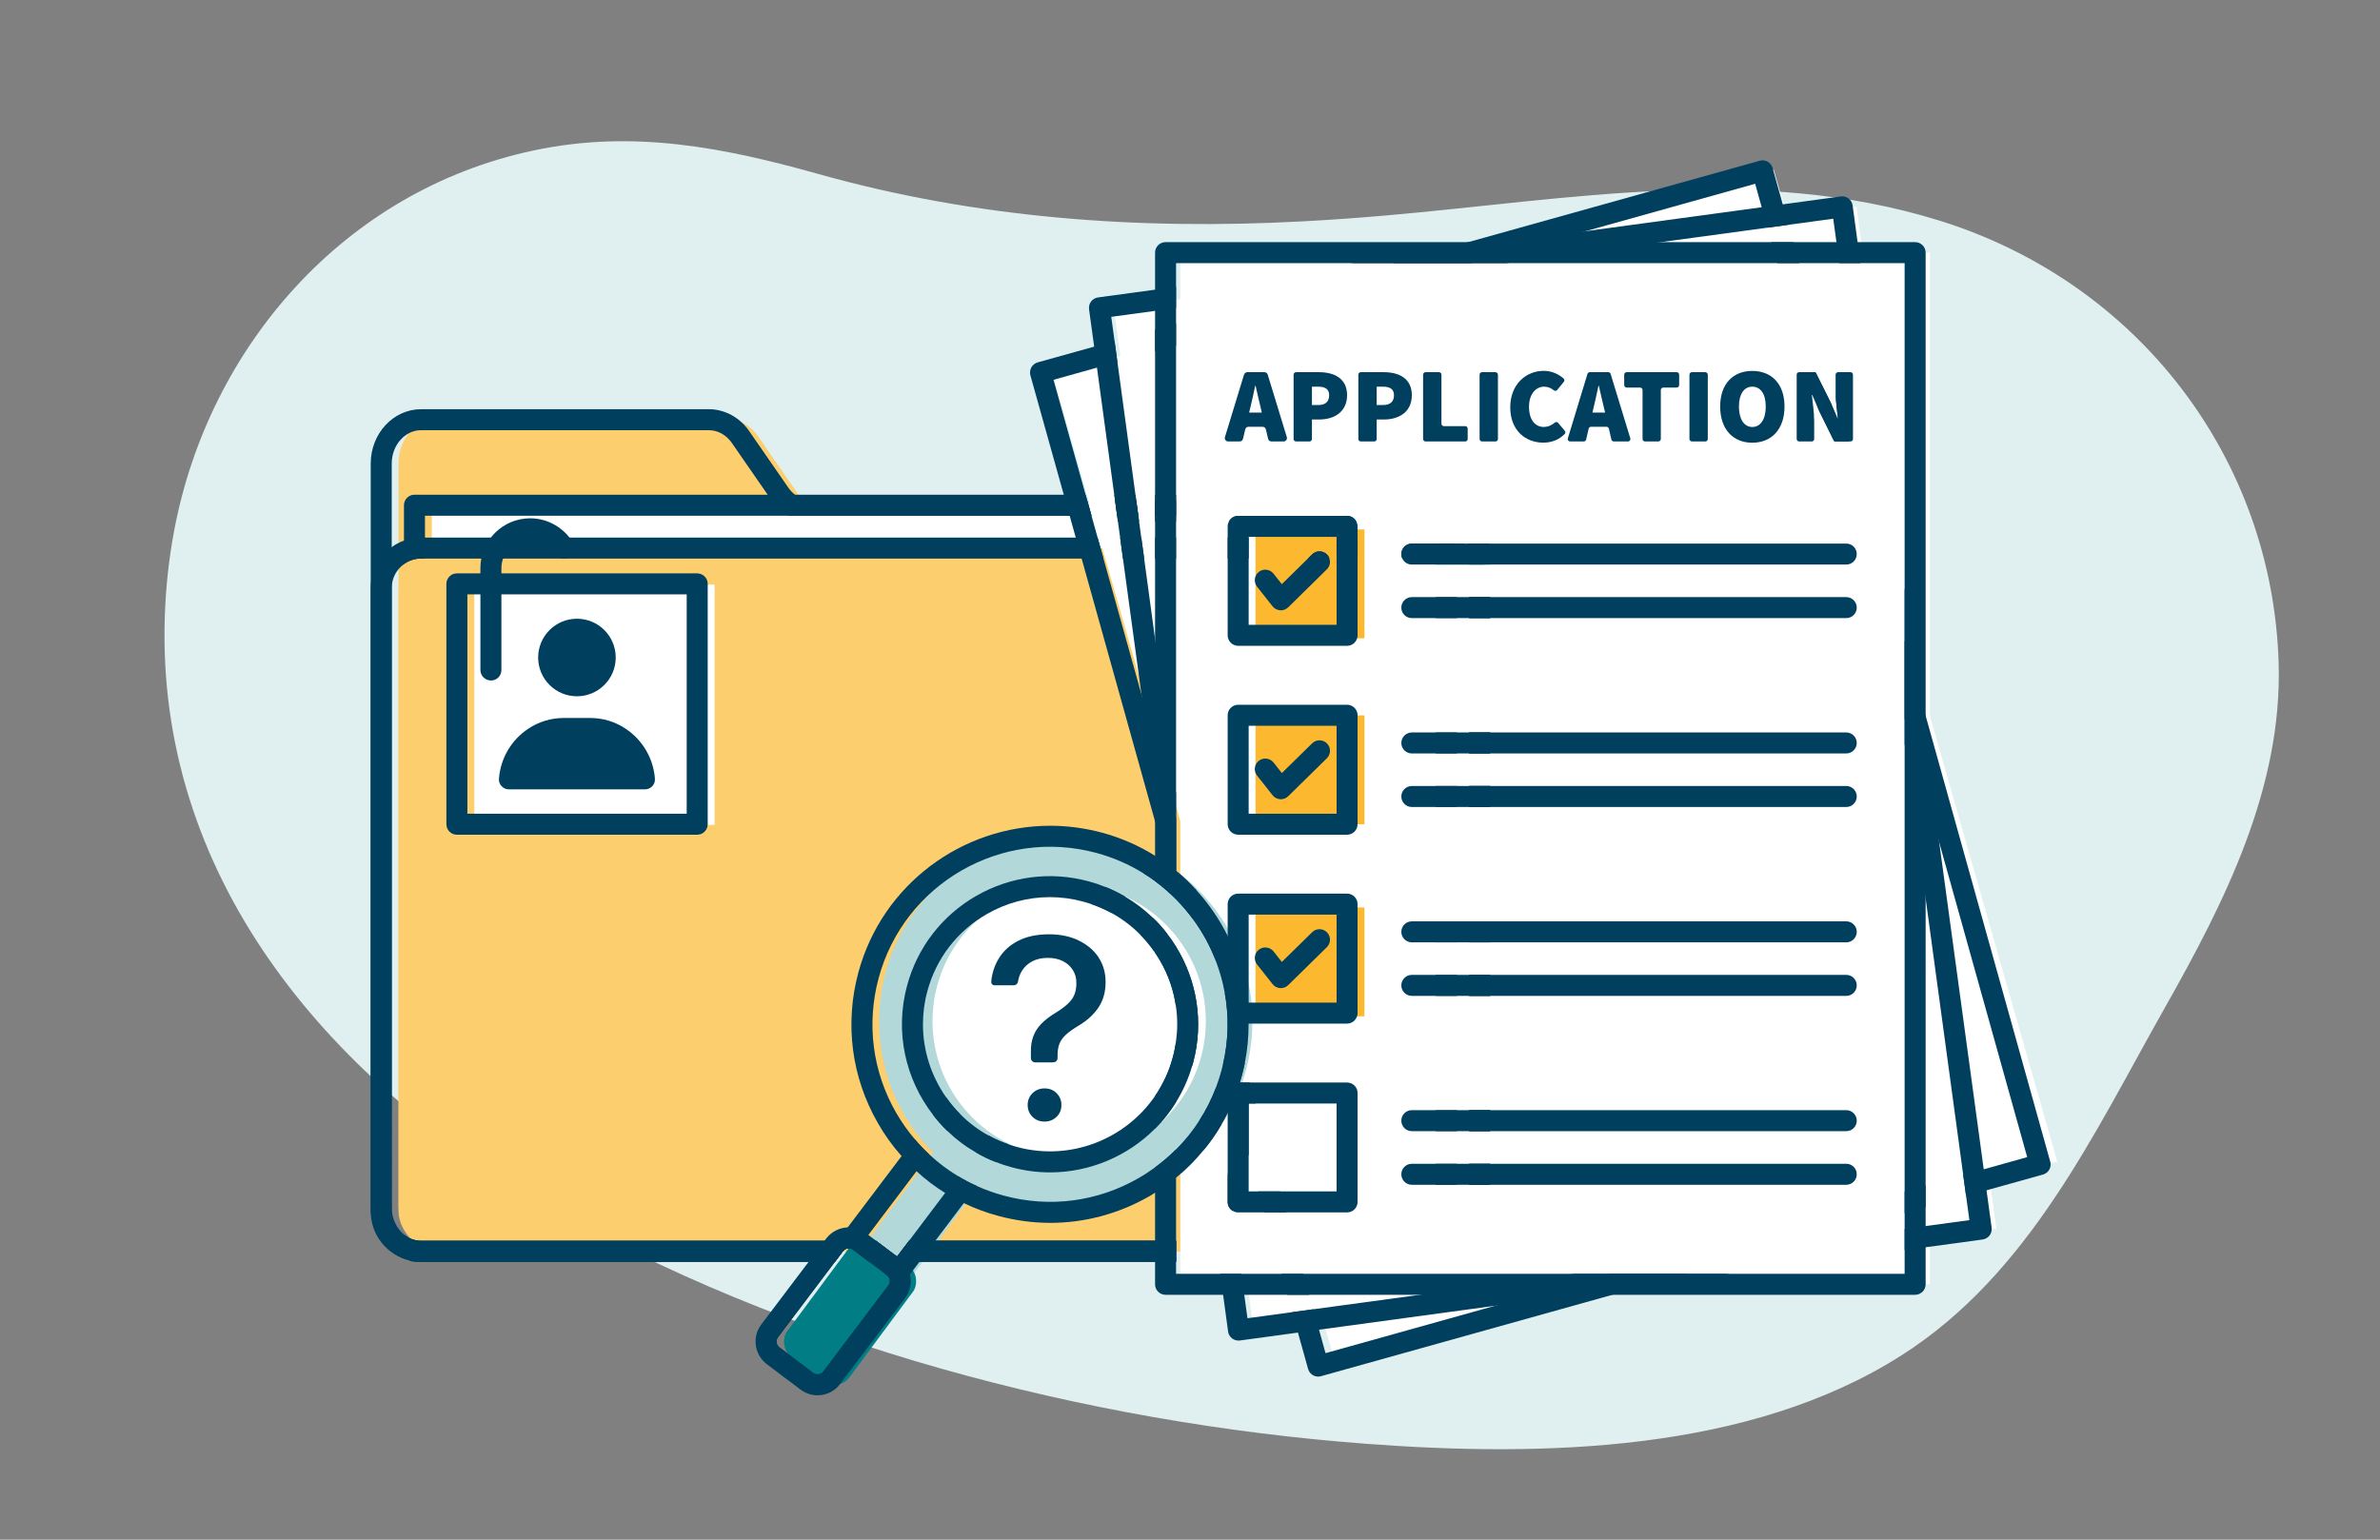 <?xml version="1.0" encoding="UTF-8"?><svg xmlns="http://www.w3.org/2000/svg" viewBox="0 0 340 220"><rect x="0" y="0" width="340" height="220" fill="#808080" stroke="none"/><defs><style>.e{fill:#003f5e;}.f{fill:#007d85;}.g{fill:#fdce6d;}.h{fill:#fff;}.i{fill:#fcb92f;}.j{fill:#b3d8da;}.k{fill:#e0eff0;}</style></defs><g id="a"><path class="k" d="M24.89,75.76c4.93-26.08,24.17-48.5,51.34-54.26,14.14-3,27.06-.46,40.75,3.38,22.6,6.34,45.8,8,69.11,6.75,3.98-.21,7.97-.5,11.98-.85,26.01-2.26,52.75-7.38,78.86,.7,28.64,8.86,47.71,34.14,48.59,63.24,.54,17.83-7.67,34.09-16.24,49.24-10.16,17.98-19.36,38.05-37.62,49.69-21.75,13.87-51.28,14.55-76.5,12.65-39.91-3-83.05-14.25-117.63-34.39-31.31-18.24-55.19-47.03-53.99-83.8,.14-4.25,.6-8.38,1.35-12.35Z"/></g><g id="b"><path class="g" d="M62.64,178.67H208.15c3.15,0,5.7-2.81,5.7-6.27V79.17c0-3.47-2.55-6.27-5.7-6.27H118.42c-1.78,0-3.46-.91-4.53-2.47l-5.62-8.12c-1.08-1.56-2.75-2.47-4.53-2.47H62.64c-3.15,0-5.7,2.81-5.7,6.27v106.28c0,3.47,2.55,6.27,5.7,6.27Z"/><rect class="h" x="82.09" y="51.66" width="106.61" height="147.41" transform="translate(260.76 -10.03) rotate(90)"/><rect class="g" x="56.94" y="78.35" width="156.91" height="100.49" rx="5.7" ry="5.7" transform="translate(270.79 257.18) rotate(-180)"/><rect class="h" x="67.75" y="83.53" width="34.33" height="34.33" transform="translate(185.62 15.79) rotate(90)"/><rect class="h" x="168.62" y="36.1" width="107.08" height="147.41"/><rect class="h" x="168.62" y="36.1" width="107.08" height="147.41" transform="translate(-12.84 31.13) rotate(-7.79)"/><rect class="h" x="168.62" y="36.1" width="107.08" height="147.41" transform="translate(-21.62 65.28) rotate(-15.95)"/><rect class="j" x="123.43" y="159.72" width="8.08" height="39.2" rx="4.04" ry="4.04" transform="translate(122.97 399.29) rotate(-143.42)"/><circle class="j" cx="152.25" cy="145.93" r="26.67"/><circle class="h" cx="152.74" cy="145.91" r="19.52"/><rect class="f" x="115.9" y="177.22" width="11.06" height="20.37" rx="2.54" ry="2.54" transform="translate(107.27 410.25) rotate(-143.42)"/><rect class="i" x="179.36" y="75.65" width="15.56" height="15.56"/><rect class="i" x="179.36" y="102.22" width="15.56" height="15.56"/><rect class="i" x="179.36" y="129.66" width="15.56" height="15.56"/></g><g id="c"><path class="e" d="M162.62,73.69l-.3-2.17h-3.02l.29,2.17,.11,.83h3.03l-.11-.83Zm50.09,3.98h-3.1c.05,.12,.08,.25,.11,.38,.1,.4,.15,.82,.15,1.25v1.37h3v-1.37c0-.56-.05-1.1-.16-1.63Zm-2.84,34.64v3h3v-3h-3Zm0-7.65v3h3v-3h-3Zm0,26.99v3h3v-3h-3Zm0,26.98v3h3v-3h-3Zm0,7.66v3h3v-3h-3Zm0-26.99v3h3v-3h-3Zm0-53.98v3h3v-3h-3Zm-17.43-11.61h-15.56c-.58,0-1.08,.33-1.32,.81h18.2c-.24-.48-.74-.81-1.32-.81Zm-27.43-2.19v3h3v-3h-3Zm-35.15,105.78l-1.71,2.25-2.99-2.25H60.16c-.14,0-.29-.01-.43-.02-.11-.01-.23-.03-.34-.06-.62-.13-1.19-.41-1.68-.82-1.06-.87-1.75-2.29-1.75-3.88V66.24c0-2.63,1.89-4.77,4.2-4.77h41.09c1.29,0,2.49,.66,3.3,1.82l5.12,7.4,.5,.72c.67,.97,1.54,1.74,2.52,2.28h43.24l-.61-2.17h-39.39c-.86,0-1.67-.29-2.36-.83-.35-.27-.67-.6-.94-.99l-5.62-8.12c-1.35-1.95-3.5-3.11-5.76-3.11H60.16c-3.97,0-7.2,3.48-7.2,7.77v106.28c0,3.65,2.33,6.72,5.48,7.56,0,0,.01,0,.02,0,.16,.03,.33,.07,.49,.1,.15,.03,.31,.06,.48,.07,.24,.03,.48,.04,.73,.04h59.12l1.15-1.52c.2-.27,.51-.41,.83-.41,.22,0,.44,.07,.62,.21l.36,.27,1.92,1.45h43.85v-3h-38.15Z"/><path class="e" d="M79.28,79.08c-.74-1.25-2.09-2.02-3.54-2.02-.12,0-.25,.01-.37,.02-.13,0-.25,.03-.37,.05-.08,.01-.15,.03-.23,.05-.08,.01-.15,.04-.23,.06-.08,.02-.16,.05-.23,.08-.04,.01-.07,.02-.11,.04-.04,.01-.08,.03-.11,.05-.13,.06-.27,.13-.4,.21-.11,.06-.22,.13-.32,.2-.06,.04-.12,.08-.17,.13-.1,.07-.19,.15-.27,.23-.1,.09-.19,.18-.27,.28-.07,.08-.14,.16-.2,.24-.06,.09-.12,.17-.18,.26-.12,.18-.22,.36-.3,.56-.04,.09-.08,.19-.11,.29h8.71c-.52,0-1.02-.26-1.3-.73Zm0,0c-.74-1.25-2.09-2.02-3.54-2.02-.12,0-.25,.01-.37,.02-.13,0-.25,.03-.37,.05-.08,.01-.15,.03-.23,.05-.08,.01-.15,.04-.23,.06-.08,.02-.16,.05-.23,.08-.04,.01-.07,.02-.11,.04-.04,.01-.08,.03-.11,.05-.13,.06-.27,.13-.4,.21-.11,.06-.22,.13-.32,.2-.06,.04-.12,.08-.17,.13-.1,.07-.19,.15-.27,.23-.1,.09-.19,.18-.27,.28-.07,.08-.14,.16-.2,.24-.06,.09-.12,.17-.18,.26-.12,.18-.22,.36-.3,.56-.04,.09-.08,.19-.11,.29h8.71c-.52,0-1.02-.26-1.3-.73Zm0,0c-.74-1.25-2.09-2.02-3.54-2.02-.12,0-.25,.01-.37,.02-.13,0-.25,.03-.37,.05-.08,.01-.15,.03-.23,.05-.08,.01-.15,.04-.23,.06-.08,.02-.16,.05-.23,.08-.04,.01-.07,.02-.11,.04-.04,.01-.08,.03-.11,.05-.13,.06-.27,.13-.4,.21-.11,.06-.22,.13-.32,.2-.06,.04-.12,.08-.17,.13-.1,.07-.19,.15-.27,.23-.1,.09-.19,.18-.27,.28-.07,.08-.14,.16-.2,.24-.06,.09-.12,.17-.18,.26-.12,.18-.22,.36-.3,.56-.04,.09-.08,.19-.11,.29h8.71c-.52,0-1.02-.26-1.3-.73Zm0,0c-.74-1.25-2.09-2.02-3.54-2.02-.12,0-.25,.01-.37,.02-.13,0-.25,.03-.37,.05-.08,.01-.15,.03-.23,.05-.08,.01-.15,.04-.23,.06-.08,.02-.16,.05-.23,.08-.04,.01-.07,.02-.11,.04-.04,.01-.08,.03-.11,.05-.13,.06-.27,.13-.4,.21-.11,.06-.22,.13-.32,.2-.06,.04-.12,.08-.17,.13-.1,.07-.19,.15-.27,.23-.1,.09-.19,.18-.27,.28-.07,.08-.14,.16-.2,.24-.06,.09-.12,.17-.18,.26-.12,.18-.22,.36-.3,.56-.04,.09-.08,.19-.11,.29h8.71c-.52,0-1.02-.26-1.3-.73Zm96.1-2.27v3h3v-3h-3Zm14.19,2.42c-.58-.59-1.53-.6-2.12-.02l-.61,.6h3.07c-.06-.21-.17-.41-.34-.58Zm12.12-1.56c-.83,0-1.5,.67-1.5,1.5,0,.23,.05,.45,.15,.64h4.78v-2.14h-3.43Zm-10.75-.86v3h3v-3h-3Zm-111.66,2.27c-.74-1.25-2.09-2.02-3.54-2.02-.12,0-.25,.01-.37,.02-.13,0-.25,.03-.37,.05-.08,.01-.15,.03-.23,.05-.08,.01-.15,.04-.23,.06-.08,.02-.16,.05-.23,.08-.04,.01-.07,.02-.11,.04-.04,.01-.08,.03-.11,.05-.13,.06-.27,.13-.4,.21-.11,.06-.22,.13-.32,.2-.06,.04-.12,.08-.17,.13-.1,.07-.19,.15-.27,.23-.1,.09-.19,.18-.27,.28-.07,.08-.14,.16-.2,.24-.06,.09-.12,.17-.18,.26-.12,.18-.22,.36-.3,.56-.04,.09-.08,.19-.11,.29h8.71c-.52,0-1.02-.26-1.3-.73Zm0,0c-.74-1.25-2.09-2.02-3.54-2.02-.12,0-.25,.01-.37,.02-.13,0-.25,.03-.37,.05-.08,.01-.15,.03-.23,.05-.08,.01-.15,.04-.23,.06-.08,.02-.16,.05-.23,.08-.04,.01-.07,.02-.11,.04-.04,.01-.08,.03-.11,.05-.13,.06-.27,.13-.4,.21-.11,.06-.22,.13-.32,.2-.06,.04-.12,.08-.17,.13-.1,.07-.19,.15-.27,.23-.1,.09-.19,.18-.27,.28-.07,.08-.14,.16-.2,.24-.06,.09-.12,.17-.18,.26-.12,.18-.22,.36-.3,.56-.04,.09-.08,.19-.11,.29h8.71c-.52,0-1.02-.26-1.3-.73Zm0,0c-.74-1.25-2.09-2.02-3.54-2.02-.12,0-.25,.01-.37,.02-.13,0-.25,.03-.37,.05-.08,.01-.15,.03-.23,.05-.08,.01-.15,.04-.23,.06-.08,.02-.16,.05-.23,.08-.04,.01-.07,.02-.11,.04-.04,.01-.08,.03-.11,.05-.13,.06-.27,.13-.4,.21-.11,.06-.22,.13-.32,.2-.06,.04-.12,.08-.17,.13-.1,.07-.19,.15-.27,.23-.1,.09-.19,.18-.27,.28-.07,.08-.14,.16-.2,.24-.06,.09-.12,.17-.18,.26-.12,.18-.22,.36-.3,.56-.04,.09-.08,.19-.11,.29h8.71c-.52,0-1.02-.26-1.3-.73Zm96.1-2.27v3h3v-3h-3Zm14.19,2.42c-.58-.59-1.53-.6-2.12-.02l-.61,.6h3.07c-.06-.21-.17-.41-.34-.58Zm12.12-1.56c-.83,0-1.5,.67-1.5,1.5,0,.23,.05,.45,.15,.64h4.78v-2.14h-3.43Zm-10.75-.86v3h3v-3h-3Zm-111.66,2.27c-.74-1.25-2.09-2.02-3.54-2.02-.12,0-.25,.01-.37,.02-.13,0-.25,.03-.37,.05-.08,.01-.15,.03-.23,.05-.08,.01-.15,.04-.23,.06-.08,.02-.16,.05-.23,.08-.04,.01-.07,.02-.11,.04-.04,.01-.08,.03-.11,.05-.13,.06-.27,.13-.4,.21-.11,.06-.22,.13-.32,.2-.06,.04-.12,.08-.17,.13-.1,.07-.19,.15-.27,.23-.1,.09-.19,.18-.27,.28-.07,.08-.14,.16-.2,.24-.06,.09-.12,.17-.18,.26-.12,.18-.22,.36-.3,.56-.04,.09-.08,.19-.11,.29h8.71c-.52,0-1.02-.26-1.3-.73Zm83.76-2.27h-3.02l.4,3h3.03l-.41-3Zm12.34,0v3h3v-3h-3Zm14.19,2.42c-.58-.59-1.53-.6-2.12-.02l-.61,.6h3.07c-.06-.21-.17-.41-.34-.58Zm20.15-1.18c-.21-.13-.42-.26-.64-.38h-7.39c-.83,0-1.5,.67-1.5,1.5,0,.23,.05,.45,.15,.64h5.33c.92,0,1.76,.29,2.45,.8,.03,.01,.06,.03,.09,.06h3.83c-.55-1.05-1.35-1.95-2.32-2.62Zm.15,34.26v3h3v-3h-3Zm0-7.65v3h3v-3h-3Zm0,26.99v3h3v-3h-3Zm0,26.98v3h3v-3h-3Zm0,7.66v3h3v-3h-3Zm0-26.99v3h3v-3h-3Zm0-53.98v3h3v-3h-3Zm-18.93-8.51v3h3v-3h-3Zm-25.93,0v3h3v-3h-3Zm-35.15,100.49l-1.71,2.25-2.99-2.25H60.16c-.14,0-.29-.01-.43-.02-.11-.01-.23-.03-.34-.06-.62-.11-1.19-.35-1.68-.71-1.06-.76-1.75-2.01-1.75-3.41V84.01c0-1.4,.69-2.65,1.75-3.4,.69-.51,1.53-.8,2.45-.8h97.48l-.84-3H60.16c-.86,0-1.68,.15-2.45,.44-.63,.22-1.22,.53-1.75,.93-1.82,1.3-3,3.43-3,5.83v89.09c0,3.38,2.34,6.22,5.48,6.98,0,0,.01,0,.02,0,.16,.03,.33,.07,.49,.1,.15,.03,.31,.06,.48,.07,.24,.03,.48,.04,.73,.04h59.12l1.15-1.52c.2-.27,.51-.41,.83-.41,.22,0,.44,.07,.62,.21l.36,.27,1.92,1.45h43.85v-3h-38.15Zm-50.58-98.22c-.74-1.25-2.09-2.02-3.54-2.02-.12,0-.25,.01-.37,.02-.13,0-.25,.03-.37,.05-.08,.01-.15,.03-.23,.05-.08,.01-.15,.04-.23,.06-.08,.02-.16,.05-.23,.08-.04,.01-.07,.02-.11,.04-.04,.01-.08,.03-.11,.05-.13,.06-.27,.13-.4,.21-.11,.06-.22,.13-.32,.2-.06,.04-.12,.08-.17,.13-.1,.07-.19,.15-.27,.23-.1,.09-.19,.18-.27,.28-.07,.08-.14,.16-.2,.24-.06,.09-.12,.17-.18,.26-.12,.18-.22,.36-.3,.56-.04,.09-.08,.19-.11,.29h8.71c-.52,0-1.02-.26-1.3-.73Zm0,0c-.74-1.25-2.09-2.02-3.54-2.02-.12,0-.25,.01-.37,.02-.13,0-.25,.03-.37,.05-.08,.01-.15,.03-.23,.05-.08,.01-.15,.04-.23,.06-.08,.02-.16,.05-.23,.08-.04,.01-.07,.02-.11,.04-.04,.01-.08,.03-.11,.05-.13,.06-.27,.13-.4,.21-.11,.06-.22,.13-.32,.2-.06,.04-.12,.08-.17,.13-.1,.07-.19,.15-.27,.23-.1,.09-.19,.18-.27,.28-.07,.08-.14,.16-.2,.24-.06,.09-.12,.17-.18,.26-.12,.18-.22,.36-.3,.56-.04,.09-.08,.19-.11,.29h8.71c-.52,0-1.02-.26-1.3-.73Zm0,0c-.74-1.25-2.09-2.02-3.54-2.02-.12,0-.25,.01-.37,.02-.13,0-.25,.03-.37,.05-.08,.01-.15,.03-.23,.05-.08,.01-.15,.04-.23,.06-.08,.02-.16,.05-.23,.08-.04,.01-.07,.02-.11,.04-.04,.01-.08,.03-.11,.05-.13,.06-.27,.13-.4,.21-.11,.06-.22,.13-.32,.2-.06,.04-.12,.08-.17,.13-.1,.07-.19,.15-.27,.23-.1,.09-.19,.18-.27,.28-.07,.08-.14,.16-.2,.24-.06,.09-.12,.17-.18,.26-.12,.18-.22,.36-.3,.56-.04,.09-.08,.19-.11,.29h8.71c-.52,0-1.02-.26-1.3-.73Zm0,0c-.74-1.25-2.09-2.02-3.54-2.02-.12,0-.25,.01-.37,.02-.13,0-.25,.03-.37,.05-.08,.01-.15,.03-.23,.05-.08,.01-.15,.04-.23,.06-.08,.02-.16,.05-.23,.08-.04,.01-.07,.02-.11,.04-.04,.01-.08,.03-.11,.05-.13,.06-.27,.13-.4,.21-.11,.06-.22,.13-.32,.2-.06,.04-.12,.08-.17,.13-.1,.07-.19,.15-.27,.23-.1,.09-.19,.18-.27,.28-.07,.08-.14,.16-.2,.24-.06,.09-.12,.17-.18,.26-.12,.18-.22,.36-.3,.56-.04,.09-.08,.19-.11,.29h8.71c-.52,0-1.02-.26-1.3-.73Zm0,0c-.74-1.25-2.09-2.02-3.54-2.02-.12,0-.25,.01-.37,.02-.13,0-.25,.03-.37,.05-.08,.01-.15,.03-.23,.05-.08,.01-.15,.04-.23,.06-.08,.02-.16,.05-.23,.08-.04,.01-.07,.02-.11,.04-.04,.01-.08,.03-.11,.05-.13,.06-.27,.13-.4,.21-.11,.06-.22,.13-.32,.2-.06,.04-.12,.08-.17,.13-.1,.07-.19,.15-.27,.23-.1,.09-.19,.18-.27,.28-.07,.08-.14,.16-.2,.24-.06,.09-.12,.17-.18,.26-.12,.18-.22,.36-.3,.56-.04,.09-.08,.19-.11,.29h8.71c-.52,0-1.02-.26-1.3-.73Zm0,0c-.74-1.25-2.09-2.02-3.54-2.02-.12,0-.25,.01-.37,.02-.13,0-.25,.03-.37,.05-.08,.01-.15,.03-.23,.05-.08,.01-.15,.04-.23,.06-.08,.02-.16,.05-.23,.08-.04,.01-.07,.02-.11,.04-.04,.01-.08,.03-.11,.05-.13,.06-.27,.13-.4,.21-.11,.06-.22,.13-.32,.2-.06,.04-.12,.08-.17,.13-.1,.07-.19,.15-.27,.23-.1,.09-.19,.18-.27,.28-.07,.08-.14,.16-.2,.24-.06,.09-.12,.17-.18,.26-.12,.18-.22,.36-.3,.56-.04,.09-.08,.19-.11,.29h8.71c-.52,0-1.02-.26-1.3-.73Zm0,0c-.74-1.25-2.09-2.02-3.54-2.02-.12,0-.25,.01-.37,.02-.13,0-.25,.03-.37,.05-.08,.01-.15,.03-.23,.05-.08,.01-.15,.04-.23,.06-.08,.02-.16,.05-.23,.08-.04,.01-.07,.02-.11,.04-.04,.01-.08,.03-.11,.05-.13,.06-.27,.13-.4,.21-.11,.06-.22,.13-.32,.2-.06,.04-.12,.08-.17,.13-.1,.07-.19,.15-.27,.23-.1,.09-.19,.18-.27,.28-.07,.08-.14,.16-.2,.24-.06,.09-.12,.17-.18,.26-.12,.18-.22,.36-.3,.56-.04,.09-.08,.19-.11,.29h8.71c-.52,0-1.02-.26-1.3-.73Zm0,0c-.74-1.25-2.09-2.02-3.54-2.02-.12,0-.25,.01-.37,.02-.13,0-.25,.03-.37,.05-.08,.01-.15,.03-.23,.05-.08,.01-.15,.04-.23,.06-.08,.02-.16,.05-.23,.08-.04,.01-.07,.02-.11,.04-.04,.01-.08,.03-.11,.05-.13,.06-.27,.13-.4,.21-.11,.06-.22,.13-.32,.2-.06,.04-.12,.08-.17,.13-.1,.07-.19,.15-.27,.23-.1,.09-.19,.18-.27,.28-.07,.08-.14,.16-.2,.24-.06,.09-.12,.17-.18,.26-.12,.18-.22,.36-.3,.56-.04,.09-.08,.19-.11,.29h8.71c-.52,0-1.02-.26-1.3-.73Z"/><path class="e" d="M175.63,155.36l-.92-3.27c-.07,.29-.14,.59-.22,.88-.22,.81-.48,1.61-.77,2.39h0c-.63,1.68-1.43,3.26-2.38,4.73l.58,4.28c.95-1.13,1.79-2.34,2.54-3.62,.33-.55,.63-1.12,.92-1.7,.29-.57,.55-1.15,.79-1.74l-.54-1.95Zm0,0l-.92-3.27c-.07,.29-.14,.59-.22,.88-.22,.81-.48,1.61-.77,2.39h0c-.63,1.68-1.43,3.26-2.38,4.73l.58,4.28c.95-1.13,1.79-2.34,2.54-3.62,.33-.55,.63-1.12,.92-1.7,.29-.57,.55-1.15,.79-1.74l-.54-1.95Zm0,0l-.92-3.27c-.07,.29-.14,.59-.22,.88-.22,.81-.48,1.61-.77,2.39h0c-.63,1.68-1.43,3.26-2.38,4.73-.95,1.5-2.07,2.88-3.33,4.14-.93,.93-1.93,1.79-3,2.57-.75,.55-1.54,1.07-2.36,1.54-5.87,3.38-12.71,4.27-19.25,2.5-1.33-.36-2.62-.82-3.86-1.38-.93-.41-1.83-.89-2.69-1.41-1.47-.89-2.84-1.92-4.1-3.1l-1.82,2.4c1.26,1.17,2.63,2.2,4.09,3.11,.86,.53,1.75,1.02,2.67,1.45,1.57,.76,3.22,1.37,4.93,1.83,2.46,.66,4.95,.99,7.43,.99,4.9,0,9.73-1.28,14.1-3.78,.29-.17,.58-.34,.86-.53,1.05-.64,2.05-1.36,3-2.14,1.44-1.17,2.75-2.48,3.91-3.91,.95-1.13,1.79-2.34,2.54-3.62,.33-.55,.63-1.12,.92-1.7,.29-.57,.55-1.15,.79-1.74l-.54-1.95Zm0,0l-.92-3.27c-.07,.29-.14,.59-.22,.88-.22,.81-.48,1.61-.77,2.39h0c-.63,1.68-1.43,3.26-2.38,4.73-.95,1.5-2.07,2.88-3.33,4.14-.93,.93-1.93,1.79-3,2.57-.75,.55-1.54,1.07-2.36,1.54-5.87,3.38-12.71,4.27-19.25,2.5-1.33-.36-2.62-.82-3.86-1.38-.93-.41-1.83-.89-2.69-1.41-1.47-.89-2.84-1.92-4.1-3.1l-1.82,2.4c1.26,1.17,2.63,2.2,4.09,3.11,.86,.53,1.75,1.02,2.67,1.45,1.57,.76,3.22,1.37,4.93,1.83,2.46,.66,4.95,.99,7.43,.99,4.9,0,9.73-1.28,14.1-3.78,.29-.17,.58-.34,.86-.53,1.05-.64,2.05-1.36,3-2.14,1.44-1.17,2.75-2.48,3.91-3.91,.95-1.13,1.79-2.34,2.54-3.62,.33-.55,.63-1.12,.92-1.7,.29-.57,.55-1.15,.79-1.74l-.54-1.95Zm-.25-21.64c-1.19-2.38-2.7-4.6-4.51-6.56-.37-.41-.75-.8-1.14-1.18l.73,5.39c1.36,1.86,2.47,3.9,3.28,6.07,.52,1.39,.93,2.83,1.2,4.3,.63,3.34,.59,6.85-.23,10.35-.07,.29-.14,.59-.22,.88-.22,.81-.48,1.61-.77,2.39h0c-.63,1.68-1.43,3.26-2.38,4.73-.95,1.5-2.07,2.88-3.33,4.14-.93,.93-1.93,1.79-3,2.57-.75,.55-1.54,1.07-2.36,1.54-5.87,3.38-12.71,4.27-19.25,2.5-1.33-.36-2.62-.82-3.86-1.38-.93-.41-1.83-.89-2.69-1.41-1.47-.89-2.84-1.92-4.1-3.1l-1.82,2.4c1.26,1.17,2.63,2.2,4.09,3.11,.86,.53,1.75,1.02,2.67,1.45,1.57,.76,3.22,1.37,4.93,1.83,2.46,.66,4.95,.99,7.43,.99,4.9,0,9.73-1.28,14.1-3.78,.29-.17,.58-.34,.86-.53,1.05-.64,2.05-1.36,3-2.14,1.44-1.17,2.75-2.48,3.91-3.91,.95-1.13,1.79-2.34,2.54-3.62,.33-.55,.63-1.12,.92-1.7,.29-.57,.55-1.15,.79-1.74,.36-.85,.68-1.73,.95-2.63,.1-.31,.19-.62,.27-.93,.16-.58,.3-1.17,.42-1.75,.39-1.92,.57-3.84,.56-5.74-.02-4.41-1.07-8.7-2.99-12.54Zm0,0c-1.19-2.38-2.7-4.6-4.51-6.56-.37-.41-.75-.8-1.14-1.18l.73,5.39c1.36,1.86,2.47,3.9,3.28,6.07,.52,1.39,.93,2.83,1.2,4.3,.63,3.34,.59,6.85-.23,10.35-.07,.29-.14,.59-.22,.88-.22,.81-.48,1.61-.77,2.39h0c-.63,1.68-1.43,3.26-2.38,4.73-.95,1.5-2.07,2.88-3.33,4.14-.93,.93-1.93,1.79-3,2.57-.75,.55-1.54,1.07-2.36,1.54-5.87,3.38-12.71,4.27-19.25,2.5-1.33-.36-2.62-.82-3.86-1.38-.93-.41-1.83-.89-2.69-1.41-1.47-.89-2.84-1.92-4.1-3.1l-1.82,2.4c1.26,1.17,2.63,2.2,4.09,3.11,.86,.53,1.75,1.02,2.67,1.45,1.57,.76,3.22,1.37,4.93,1.83,2.46,.66,4.95,.99,7.43,.99,4.9,0,9.73-1.28,14.1-3.78,.29-.17,.58-.34,.86-.53,1.05-.64,2.05-1.36,3-2.14,1.44-1.17,2.75-2.48,3.91-3.91,.95-1.13,1.79-2.34,2.54-3.62,.33-.55,.63-1.12,.92-1.7,.29-.57,.55-1.15,.79-1.74,.36-.85,.68-1.73,.95-2.63,.1-.31,.19-.62,.27-.93,.16-.58,.3-1.17,.42-1.75,.39-1.92,.57-3.84,.56-5.74-.02-4.41-1.07-8.7-2.99-12.54Zm0,0c-1.19-2.38-2.7-4.6-4.51-6.56-.37-.41-.75-.8-1.14-1.18l.73,5.39c1.36,1.86,2.47,3.9,3.28,6.07,.52,1.39,.93,2.83,1.2,4.3,.63,3.34,.59,6.85-.23,10.35-.07,.29-.14,.59-.22,.88-.22,.81-.48,1.61-.77,2.39h0c-.63,1.68-1.43,3.26-2.38,4.73-.95,1.5-2.07,2.88-3.33,4.14-.93,.93-1.93,1.79-3,2.57-.75,.55-1.54,1.07-2.36,1.54-5.87,3.38-12.71,4.27-19.25,2.5-1.33-.36-2.62-.82-3.86-1.38-.93-.41-1.83-.89-2.69-1.41-1.47-.89-2.84-1.92-4.1-3.1l-1.82,2.4c1.26,1.17,2.63,2.2,4.09,3.11,.86,.53,1.75,1.02,2.67,1.45,1.57,.76,3.22,1.37,4.93,1.83,2.46,.66,4.95,.99,7.43,.99,4.9,0,9.73-1.28,14.1-3.78,.29-.17,.58-.34,.86-.53,1.05-.64,2.05-1.36,3-2.14,1.44-1.17,2.75-2.48,3.91-3.91,.95-1.13,1.79-2.34,2.54-3.62,.33-.55,.63-1.12,.92-1.7,.29-.57,.55-1.15,.79-1.74,.36-.85,.68-1.73,.95-2.63,.1-.31,.19-.62,.27-.93,.16-.58,.3-1.17,.42-1.75,.39-1.92,.57-3.84,.56-5.74-.02-4.41-1.07-8.7-2.99-12.54Zm0,0c-1.19-2.38-2.7-4.6-4.51-6.56-.37-.41-.75-.8-1.14-1.18l.73,5.39c1.36,1.86,2.47,3.9,3.28,6.07,.52,1.39,.93,2.83,1.2,4.3,.63,3.34,.59,6.85-.23,10.35-.07,.29-.14,.59-.22,.88-.22,.81-.48,1.61-.77,2.39h0c-.63,1.68-1.43,3.26-2.38,4.73-.95,1.5-2.07,2.88-3.33,4.14-.93,.93-1.93,1.79-3,2.57-.75,.55-1.54,1.07-2.36,1.54-5.87,3.38-12.71,4.27-19.25,2.5-1.33-.36-2.62-.82-3.86-1.38-.93-.41-1.83-.89-2.69-1.41-1.47-.89-2.84-1.92-4.1-3.1l-1.82,2.4c1.26,1.17,2.63,2.2,4.09,3.11,.86,.53,1.75,1.02,2.67,1.45,1.57,.76,3.22,1.37,4.93,1.83,2.46,.66,4.95,.99,7.43,.99,4.9,0,9.73-1.28,14.1-3.78,.29-.17,.58-.34,.86-.53,1.05-.64,2.05-1.36,3-2.14,1.44-1.17,2.75-2.48,3.91-3.91,.95-1.13,1.79-2.34,2.54-3.62,.33-.55,.63-1.12,.92-1.7,.29-.57,.55-1.15,.79-1.74,.36-.85,.68-1.73,.95-2.63,.1-.31,.19-.62,.27-.93,.16-.58,.3-1.17,.42-1.75,.39-1.92,.57-3.84,.56-5.74-.02-4.41-1.07-8.7-2.99-12.54Zm-42.63,31.23l-1.82,2.4c1.26,1.17,2.63,2.2,4.09,3.11l1.83-2.41c-1.47-.89-2.84-1.92-4.1-3.1Zm0,0l-1.82,2.4c1.26,1.17,2.63,2.2,4.09,3.11l1.83-2.41c-1.47-.89-2.84-1.92-4.1-3.1Zm0,0l-1.82,2.4c1.26,1.17,2.63,2.2,4.09,3.11l1.83-2.41c-1.47-.89-2.84-1.92-4.1-3.1Zm0,0l-1.82,2.4c1.26,1.17,2.63,2.2,4.09,3.11l1.83-2.41c-1.47-.89-2.84-1.92-4.1-3.1Zm0,0l-1.82,2.4c1.26,1.17,2.63,2.2,4.09,3.11l1.83-2.41c-1.47-.89-2.84-1.92-4.1-3.1Zm0,0l-1.82,2.4c1.26,1.17,2.63,2.2,4.09,3.11l1.83-2.41c-1.47-.89-2.84-1.92-4.1-3.1Zm0,0l-1.82,2.4c1.26,1.17,2.63,2.2,4.09,3.11l1.83-2.41c-1.47-.89-2.84-1.92-4.1-3.1Zm0,0l-1.82,2.4c1.26,1.17,2.63,2.2,4.09,3.11l1.83-2.41c-1.47-.89-2.84-1.92-4.1-3.1Zm0,0l-1.82,2.4c1.26,1.17,2.63,2.2,4.09,3.11l1.83-2.41c-1.47-.89-2.84-1.92-4.1-3.1Zm0,0l-1.82,2.4c1.26,1.17,2.63,2.2,4.09,3.11l1.83-2.41c-1.47-.89-2.84-1.92-4.1-3.1Zm0,0l-1.82,2.4c1.26,1.17,2.63,2.2,4.09,3.11l1.83-2.41c-1.47-.89-2.84-1.92-4.1-3.1Zm0,0l-1.82,2.4c1.26,1.17,2.63,2.2,4.09,3.11l1.83-2.41c-1.47-.89-2.84-1.92-4.1-3.1Zm0,0l-1.82,2.4c1.26,1.17,2.63,2.2,4.09,3.11l1.83-2.41c-1.47-.89-2.84-1.92-4.1-3.1Zm0,0l-1.82,2.4c1.26,1.17,2.63,2.2,4.09,3.11l1.83-2.41c-1.47-.89-2.84-1.92-4.1-3.1Zm42.63-31.23c-1.19-2.38-2.7-4.6-4.51-6.56-.37-.41-.75-.8-1.14-1.18-.55-.54-1.12-1.05-1.72-1.53-.42-.36-.85-.69-1.3-1.02-.13-.09-.26-.19-.39-.27-.43-.31-.86-.6-1.31-.88-2.3-1.44-4.86-2.57-7.61-3.31-2.46-.66-4.94-.98-7.38-.98-12.5,0-23.99,8.34-27.4,20.98-1.97,7.31-.98,14.96,2.8,21.52,.97,1.7,2.1,3.27,3.38,4.7,.67,.77,1.38,1.49,2.13,2.16,1.26,1.17,2.63,2.2,4.09,3.11,.86,.53,1.75,1.02,2.67,1.45,1.57,.76,3.22,1.37,4.93,1.83,2.46,.66,4.95,.99,7.43,.99,4.9,0,9.73-1.28,14.1-3.78,.29-.17,.58-.34,.86-.53,1.05-.64,2.05-1.36,3-2.14,1.44-1.17,2.75-2.48,3.91-3.91,.95-1.13,1.79-2.34,2.54-3.62,.33-.55,.63-1.12,.92-1.7,.29-.57,.55-1.15,.79-1.74,.36-.85,.68-1.73,.95-2.63,.1-.31,.19-.62,.27-.93,.16-.58,.3-1.17,.42-1.75,.39-1.92,.57-3.84,.56-5.74-.02-4.41-1.07-8.7-2.99-12.54Zm-.89,19.25c-.22,.81-.48,1.61-.77,2.39h0c-.63,1.68-1.43,3.26-2.38,4.73-.95,1.5-2.07,2.88-3.33,4.14-.93,.93-1.93,1.79-3,2.57-.75,.55-1.54,1.07-2.36,1.54-5.87,3.38-12.71,4.27-19.25,2.5-1.33-.36-2.62-.82-3.86-1.38-.93-.41-1.83-.89-2.69-1.41-1.47-.89-2.84-1.92-4.1-3.1-.74-.69-1.45-1.43-2.1-2.21-.98-1.16-1.86-2.41-2.63-3.74-3.38-5.87-4.26-12.71-2.5-19.25,3.64-13.5,17.59-21.53,31.1-17.88,2.41,.65,4.65,1.63,6.67,2.88,.59,.36,1.17,.74,1.72,1.15,.66,.48,1.29,1,1.89,1.54l.27,.25c.29,.26,.57,.53,.84,.81l.15,.15c.83,.85,1.6,1.76,2.3,2.72,1.36,1.86,2.47,3.9,3.28,6.07,.52,1.39,.93,2.83,1.2,4.3,.63,3.34,.59,6.85-.23,10.35-.07,.29-.14,.59-.22,.88Zm-41.74,11.98l-1.82,2.4c1.26,1.17,2.63,2.2,4.09,3.11l1.83-2.41c-1.47-.89-2.84-1.92-4.1-3.1Zm0,0l-1.82,2.4c1.26,1.17,2.63,2.2,4.09,3.11l1.83-2.41c-1.47-.89-2.84-1.92-4.1-3.1Zm0,0l-1.82,2.4c1.26,1.17,2.63,2.2,4.09,3.11l1.83-2.41c-1.47-.89-2.84-1.92-4.1-3.1Zm0,0l-1.82,2.4c1.26,1.17,2.63,2.2,4.09,3.11l1.83-2.41c-1.47-.89-2.84-1.92-4.1-3.1Zm0,0l-1.82,2.4c1.26,1.17,2.63,2.2,4.09,3.11l1.83-2.41c-1.47-.89-2.84-1.92-4.1-3.1Zm0,0l-1.82,2.4c1.26,1.17,2.63,2.2,4.09,3.11l1.83-2.41c-1.47-.89-2.84-1.92-4.1-3.1Zm0,0l-1.82,2.4c1.26,1.17,2.63,2.2,4.09,3.11l1.83-2.41c-1.47-.89-2.84-1.92-4.1-3.1Zm0,0l-1.82,2.4c1.26,1.17,2.63,2.2,4.09,3.11l1.83-2.41c-1.47-.89-2.84-1.92-4.1-3.1Zm0,0l-1.82,2.4c1.26,1.17,2.63,2.2,4.09,3.11l1.83-2.41c-1.47-.89-2.84-1.92-4.1-3.1Zm0,0l-1.82,2.4c1.26,1.17,2.63,2.2,4.09,3.11l1.83-2.41c-1.47-.89-2.84-1.92-4.1-3.1Zm0,0l-1.82,2.4c1.26,1.17,2.63,2.2,4.09,3.11l1.83-2.41c-1.47-.89-2.84-1.92-4.1-3.1Zm0,0l-1.82,2.4c1.26,1.17,2.63,2.2,4.09,3.11l1.83-2.41c-1.47-.89-2.84-1.92-4.1-3.1Zm0,0l-1.82,2.4c1.26,1.17,2.63,2.2,4.09,3.11l1.83-2.41c-1.47-.89-2.84-1.92-4.1-3.1Zm0,0l-1.82,2.4c1.26,1.17,2.63,2.2,4.09,3.11l1.83-2.41c-1.47-.89-2.84-1.92-4.1-3.1Zm42.63-31.23c-1.19-2.38-2.7-4.6-4.51-6.56-.37-.41-.75-.8-1.14-1.18l.73,5.39c1.36,1.86,2.47,3.9,3.28,6.07,.52,1.39,.93,2.83,1.2,4.3,.63,3.34,.59,6.85-.23,10.35-.07,.29-.14,.59-.22,.88-.22,.81-.48,1.61-.77,2.39h0c-.63,1.68-1.43,3.26-2.38,4.73-.95,1.5-2.07,2.88-3.33,4.14-.93,.93-1.93,1.79-3,2.57-.75,.55-1.54,1.07-2.36,1.54-5.87,3.38-12.71,4.27-19.25,2.5-1.33-.36-2.62-.82-3.86-1.38-.93-.41-1.83-.89-2.69-1.41-1.47-.89-2.84-1.92-4.1-3.1l-1.82,2.4c1.26,1.17,2.63,2.2,4.09,3.11,.86,.53,1.75,1.02,2.67,1.45,1.57,.76,3.22,1.37,4.93,1.83,2.46,.66,4.95,.99,7.43,.99,4.9,0,9.73-1.28,14.1-3.78,.29-.17,.58-.34,.86-.53,1.05-.64,2.05-1.36,3-2.14,1.44-1.17,2.75-2.48,3.91-3.91,.95-1.13,1.79-2.34,2.54-3.62,.33-.55,.63-1.12,.92-1.7,.29-.57,.55-1.15,.79-1.74,.36-.85,.68-1.73,.95-2.63,.1-.31,.19-.62,.27-.93,.16-.58,.3-1.17,.42-1.75,.39-1.92,.57-3.84,.56-5.74-.02-4.41-1.07-8.7-2.99-12.54Zm0,0c-1.19-2.38-2.7-4.6-4.51-6.56-.37-.41-.75-.8-1.14-1.18l.73,5.39c1.36,1.86,2.47,3.9,3.28,6.07,.52,1.39,.93,2.83,1.2,4.3,.63,3.34,.59,6.85-.23,10.35-.07,.29-.14,.59-.22,.88-.22,.81-.48,1.61-.77,2.39h0c-.63,1.68-1.43,3.26-2.38,4.73-.95,1.5-2.07,2.88-3.33,4.14-.93,.93-1.93,1.79-3,2.57-.75,.55-1.54,1.07-2.36,1.54-5.87,3.38-12.71,4.27-19.25,2.5-1.33-.36-2.62-.82-3.86-1.38-.93-.41-1.83-.89-2.69-1.41-1.47-.89-2.84-1.92-4.1-3.1l-1.82,2.4c1.26,1.17,2.63,2.2,4.09,3.11,.86,.53,1.75,1.02,2.67,1.45,1.57,.76,3.22,1.37,4.93,1.83,2.46,.66,4.95,.99,7.43,.99,4.9,0,9.73-1.28,14.1-3.78,.29-.17,.58-.34,.86-.53,1.05-.64,2.05-1.36,3-2.14,1.44-1.17,2.75-2.48,3.91-3.91,.95-1.13,1.79-2.34,2.54-3.62,.33-.55,.63-1.12,.92-1.7,.29-.57,.55-1.15,.79-1.74,.36-.85,.68-1.73,.95-2.63,.1-.31,.19-.62,.27-.93,.16-.58,.3-1.17,.42-1.75,.39-1.92,.57-3.84,.56-5.74-.02-4.41-1.07-8.7-2.99-12.54Zm0,0c-1.19-2.38-2.7-4.6-4.51-6.56-.37-.41-.75-.8-1.14-1.18l.73,5.39c1.36,1.86,2.47,3.9,3.28,6.07,.52,1.39,.93,2.83,1.2,4.3,.63,3.34,.59,6.85-.23,10.35-.07,.29-.14,.59-.22,.88-.22,.81-.48,1.61-.77,2.39h0c-.63,1.68-1.43,3.26-2.38,4.73-.95,1.5-2.07,2.88-3.33,4.14-.93,.93-1.93,1.79-3,2.57-.75,.55-1.54,1.07-2.36,1.54-5.87,3.38-12.71,4.27-19.25,2.5-1.33-.36-2.62-.82-3.86-1.38-.93-.41-1.83-.89-2.69-1.41-1.47-.89-2.84-1.92-4.1-3.1l-1.82,2.4c1.26,1.17,2.63,2.2,4.09,3.11,.86,.53,1.75,1.02,2.67,1.45,1.57,.76,3.22,1.37,4.93,1.83,2.46,.66,4.95,.99,7.43,.99,4.9,0,9.73-1.28,14.1-3.78,.29-.17,.58-.34,.86-.53,1.05-.64,2.05-1.36,3-2.14,1.44-1.17,2.75-2.48,3.91-3.91,.95-1.13,1.79-2.34,2.54-3.62,.33-.55,.63-1.12,.92-1.7,.29-.57,.55-1.15,.79-1.74,.36-.85,.68-1.73,.95-2.63,.1-.31,.19-.62,.27-.93,.16-.58,.3-1.17,.42-1.75,.39-1.92,.57-3.84,.56-5.74-.02-4.41-1.07-8.7-2.99-12.54Zm0,0c-1.19-2.38-2.7-4.6-4.51-6.56-.37-.41-.75-.8-1.14-1.18l.73,5.39c1.36,1.86,2.47,3.9,3.28,6.07,.52,1.39,.93,2.83,1.2,4.3,.63,3.34,.59,6.85-.23,10.35-.07,.29-.14,.59-.22,.88-.22,.81-.48,1.61-.77,2.39h0c-.63,1.68-1.43,3.26-2.38,4.73-.95,1.5-2.07,2.88-3.33,4.14-.93,.93-1.93,1.79-3,2.57-.75,.55-1.54,1.07-2.36,1.54-5.87,3.38-12.71,4.27-19.25,2.5-1.33-.36-2.62-.82-3.86-1.38-.93-.41-1.83-.89-2.69-1.41-1.47-.89-2.84-1.92-4.1-3.1l-1.82,2.4c1.26,1.17,2.63,2.2,4.09,3.11,.86,.53,1.75,1.02,2.67,1.45,1.57,.76,3.22,1.37,4.93,1.83,2.46,.66,4.95,.99,7.43,.99,4.9,0,9.73-1.28,14.1-3.78,.29-.17,.58-.34,.86-.53,1.05-.64,2.05-1.36,3-2.14,1.44-1.17,2.75-2.48,3.91-3.91,.95-1.13,1.79-2.34,2.54-3.62,.33-.55,.63-1.12,.92-1.7,.29-.57,.55-1.15,.79-1.74,.36-.85,.68-1.73,.95-2.63,.1-.31,.19-.62,.27-.93,.16-.58,.3-1.17,.42-1.75,.39-1.92,.57-3.84,.56-5.74-.02-4.41-1.07-8.7-2.99-12.54Zm.25,21.64l-.92-3.27c-.07,.29-.14,.59-.22,.88-.22,.81-.48,1.61-.77,2.39h0c-.63,1.68-1.43,3.26-2.38,4.73-.95,1.5-2.07,2.88-3.33,4.14-.93,.93-1.93,1.79-3,2.57-.75,.55-1.54,1.07-2.36,1.54-5.87,3.38-12.71,4.27-19.25,2.5-1.33-.36-2.62-.82-3.86-1.38-.93-.41-1.83-.89-2.69-1.41-1.47-.89-2.84-1.92-4.1-3.1l-1.82,2.4c1.26,1.17,2.63,2.2,4.09,3.11,.86,.53,1.75,1.02,2.67,1.45,1.57,.76,3.22,1.37,4.93,1.83,2.46,.66,4.95,.99,7.43,.99,4.9,0,9.73-1.28,14.1-3.78,.29-.17,.58-.34,.86-.53,1.05-.64,2.05-1.36,3-2.14,1.44-1.17,2.75-2.48,3.91-3.91,.95-1.13,1.79-2.34,2.54-3.62,.33-.55,.63-1.12,.92-1.7,.29-.57,.55-1.15,.79-1.74l-.54-1.95Zm0,0l-.92-3.27c-.07,.29-.14,.59-.22,.88-.22,.81-.48,1.61-.77,2.39h0c-.63,1.68-1.43,3.26-2.38,4.73l.58,4.28c.95-1.13,1.79-2.34,2.54-3.62,.33-.55,.63-1.12,.92-1.7,.29-.57,.55-1.15,.79-1.74l-.54-1.95Zm0,0l-.92-3.27c-.07,.29-.14,.59-.22,.88-.22,.81-.48,1.61-.77,2.39h0c-.63,1.68-1.43,3.26-2.38,4.73l.58,4.28c.95-1.13,1.79-2.34,2.54-3.62,.33-.55,.63-1.12,.92-1.7,.29-.57,.55-1.15,.79-1.74l-.54-1.95Z"/><path class="e" d="M141.22,162.25l-1.82,2.41c.87,.51,1.79,.96,2.75,1.34l1.89-2.5c-.99-.34-1.93-.76-2.82-1.25Zm0,0l-1.82,2.41c.87,.51,1.79,.96,2.75,1.34l1.89-2.5c-.99-.34-1.93-.76-2.82-1.25Zm26.79-26.97s-.03-.07-.06-.1c-.37-.6-.77-1.18-1.21-1.74-.53-.7-1.11-1.37-1.73-1.99-.12-.13-.25-.26-.38-.38-1.18-1.13-2.48-2.12-3.91-2.96-.9-.53-1.86-1-2.85-1.39-.76-.31-1.54-.57-2.35-.79-5.45-1.47-11.16-.73-16.06,2.08-4.9,2.82-8.41,7.38-9.88,12.83-1.79,6.63-.21,13.38,3.69,18.43,.61,.81,1.29,1.58,2.03,2.29,1.22,1.19,2.59,2.23,4.1,3.1,.87,.51,1.79,.96,2.75,1.34,.75,.3,1.53,.56,2.34,.78,1.84,.5,3.69,.74,5.51,.74,5.68,0,11.08-2.31,15.01-6.25,1.13-1.13,2.14-2.41,3-3.8,.97-1.56,1.74-3.26,2.28-5.1,.06-.16,.1-.33,.15-.5,1.57-5.85,.53-11.8-2.43-16.59Zm0,13.44c-.1,.79-.26,1.59-.47,2.37-.54,2.02-1.41,3.87-2.53,5.51-4.24,6.19-12.08,9.35-19.73,7.29-.42-.11-.84-.24-1.24-.39-.99-.34-1.93-.76-2.82-1.25-1.53-.84-2.9-1.89-4.09-3.1-.73-.73-1.39-1.53-1.98-2.37-2.11-3.01-3.3-6.64-3.3-10.42,0-1.57,.2-3.15,.63-4.73,1.26-4.69,4.27-8.6,8.48-11.01,2.79-1.61,5.88-2.43,9.02-2.43,1.59,0,3.18,.21,4.76,.64,.42,.11,.83,.24,1.23,.38,.99,.34,1.93,.76,2.83,1.25,1.51,.83,2.89,1.88,4.1,3.1,.72,.73,1.38,1.52,1.97,2.37,.05,.07,.1,.14,.14,.21,.26,.38,.51,.77,.74,1.17,1.2,2.07,1.95,4.31,2.26,6.62,.22,1.58,.22,3.18,0,4.79Zm-3.14-12.79c.05,.07,.1,.14,.14,.21v-.4l-.14,.19Zm-23.65,26.32l-1.82,2.41c.87,.51,1.79,.96,2.75,1.34l1.89-2.5c-.99-.34-1.93-.76-2.82-1.25Zm0,0l-1.82,2.41c.87,.51,1.79,.96,2.75,1.34l1.89-2.5c-.99-.34-1.93-.76-2.82-1.25Z"/><path class="e" d="M166.86,127.15c-.34-.53-.78-1-1.29-1.39-.18-.13-.36-.26-.56-.36-.53-.32-1.12-.53-1.72-.65,.59,.36,1.17,.74,1.72,1.15,.66,.48,1.29,1,1.89,1.54l.27,.25c-.09-.19-.19-.37-.31-.54Zm-30.01,40.9l-1.83,2.41-5.16,6.84h3.75l4.08-5.39,1.85-2.45c-.93-.41-1.83-.89-2.69-1.41Zm0,0l-1.83,2.41-5.16,6.84h3.75l4.08-5.39,1.85-2.45c-.93-.41-1.83-.89-2.69-1.41Zm0,0l-1.83,2.41-5.16,6.84-1.71,2.25-.56,.75-1.25,1.65,.36,.27c.22,.17,.36,.41,.4,.68,.04,.28-.03,.55-.2,.77l-9.28,12.29c-.34,.45-1,.55-1.45,.2l-2.41-1.82-2.41-1.82c-.22-.17-.36-.41-.4-.68-.04-.28,.03-.55,.2-.77l8.13-10.77,1.15-1.52c.2-.27,.51-.41,.83-.41,.22,0,.44,.07,.62,.21l.36,.27,1.17-1.55,.64-.84,6.88-9.11,1.82-2.4c-.74-.69-1.45-1.43-2.1-2.21l-1.85,2.45-7.7,10.19-1.45,1.92-2.27,3-6.52,8.63c-1.85,2.45-1.36,5.95,1.09,7.8,.98,.74,2.14,1.13,3.35,1.13,.26,0,.52-.02,.78-.05,1.47-.21,2.78-.98,3.67-2.16l10.25-13.56h0l1.35-1.79,2.26-3,4.08-5.39,1.85-2.45c-.93-.41-1.83-.89-2.69-1.41Zm28.16-36.6c-.12-.13-.25-.26-.38-.38-.08,.24-.21,.48-.37,.69l-1.36,1.8c.72,.73,1.38,1.52,1.97,2.37l.14-.19,1.64-2.17s.06-.08,.09-.13c-.53-.7-1.11-1.37-1.73-1.99Zm-7.14-4.73s-.08,.09-.11,.13l-1.79,2.36c.99,.34,1.93,.76,2.83,1.25l1.36-1.8c.16-.21,.35-.4,.56-.55-.9-.53-1.86-1-2.85-1.39Zm-16.65,35.53l-1.82,2.41c.87,.51,1.79,.96,2.75,1.34l1.89-2.5c-.99-.34-1.93-.76-2.82-1.25Zm-6.07-5.47l-1.88,2.49c.61,.81,1.29,1.58,2.03,2.29l1.83-2.41c-.73-.73-1.39-1.53-1.98-2.37Zm1.7,11.27l-1.83,2.41-5.16,6.84h3.75l4.08-5.39,1.85-2.45c-.93-.41-1.83-.89-2.69-1.41Zm0,0l-1.83,2.41-5.16,6.84h3.75l4.08-5.39,1.85-2.45c-.93-.41-1.83-.89-2.69-1.41Z"/><path class="e" d="M130.07,182.49c-.02-.13-.04-.27-.07-.4h0c-.17-.68-.5-1.29-.96-1.79-.16-.17-.34-.33-.53-.48l-.36-.27-2.99-2.25-1.11-.84-.36-.27c-.77-.59-1.69-.85-2.59-.81-1.16,.04-2.3,.59-3.07,1.59l-.25,.33-2.26,3-6.77,8.96c-.65,.86-.92,1.92-.77,2.99s.7,2.01,1.56,2.67l2.41,1.81,2.41,1.82c.73,.55,1.58,.82,2.43,.82,1.22,0,2.43-.55,3.22-1.6l9.29-12.29c.64-.86,.92-1.92,.77-2.99Zm-18.72,10.03c-.22-.17-.36-.41-.4-.68-.04-.28,.03-.55,.2-.77l8.13-10.77,1.15-1.52c.2-.27,.51-.41,.83-.41,.22,0,.44,.07,.62,.21l.36,.27,1.92,1.45,2.18,1.65,.36,.27c.22,.17,.36,.41,.4,.68,.04,.28-.03,.55-.2,.77l-9.28,12.29c-.34,.45-1,.55-1.45,.2l-2.41-1.82-2.41-1.82Z"/><circle class="e" cx="82.42" cy="93.95" r="5.54"/><path class="e" d="M92.15,112.79h-19.45c-.83,0-1.5-.71-1.42-1.53h0c.23-2.99,1.84-5.58,4.18-7.13,1.46-.98,3.21-1.54,5.09-1.54h3.75c1.88,0,3.63,.56,5.08,1.54,2.34,1.55,3.95,4.14,4.18,7.12h0c.08,.83-.59,1.54-1.42,1.54Z"/><path class="e" d="M273.59,34.6h-107.08c-.83,0-1.5,.67-1.5,1.5V125.9c.66,.48,1.29,1,1.89,1.54l.27,.25c.29,.26,.57,.53,.84,.81V37.6h104.08V182.01h-104.08v-17.78c-.93,.93-1.93,1.79-3,2.57v16.71c0,.83,.67,1.5,1.5,1.5h107.08c.83,0,1.5-.67,1.5-1.5V36.1c0-.83-.67-1.5-1.5-1.5Zm-106.05,116.49c-.54,2.02-1.41,3.87-2.53,5.51v4.67c1.13-1.13,2.14-2.41,3-3.8v-8.75c-.1,.79-.26,1.59-.47,2.37Zm.41-15.91c-.37-.6-.77-1.18-1.21-1.74-.53-.7-1.11-1.37-1.73-1.99v4.69c.26,.38,.51,.77,.74,1.17,1.2,2.07,1.95,4.31,2.26,6.62v-8.65s-.03-.07-.06-.1Z"/><path class="e" d="M129.86,177.3l-1.71,2.25-2.99-2.25H60.16c-.14,0-.29-.01-.43-.02-.11-.01-.23-.03-.34-.06-.62-.13-1.19-.41-1.68-.82v2.4c0,.55,.29,1.02,.73,1.28,0,0,.01,0,.02,0,.22,.14,.47,.21,.75,.21h60.07l1.15-1.52c.2-.27,.51-.41,.83-.41,.22,0,.44,.07,.62,.21l.36,.27,1.92,1.45h43.85v-3h-38.15Zm32.46-105.78l-.11-.83h-3.03l.12,.83,.29,2.17h3.03l-.3-2.17Zm42.8,6.15v3h3v-3h-3Zm0,34.64v3h3v-3h-3Zm0-7.65v3h3v-3h-3Zm0,26.99v3h3v-3h-3Zm0,26.98v3h3v-3h-3Zm0,7.66v3h3v-3h-3Zm0-26.99v3h3v-3h-3Zm0-53.98v3h3v-3h-3Zm-40.11-14.63v3h3v-3h-3Zm-9.69,.83l-.23-.83H59.21c-.83,0-1.5,.67-1.5,1.5v8.42c.69-.51,1.53-.8,2.45-.8h.55v-6.12h95.22l-.61-2.17Z"/><path class="e" d="M99.6,81.93h-34.33c-.83,0-1.5,.67-1.5,1.5v34.34c0,.82,.67,1.5,1.5,1.5h34.33c.83,0,1.5-.68,1.5-1.5v-34.34c0-.83-.67-1.5-1.5-1.5Zm-1.5,34.34h-31.33v-31.34h31.33v31.34Z"/><path class="e" d="M265.25,79.17c0,.83-.67,1.5-1.5,1.5h-62.06c-.6,0-1.12-.35-1.35-.86-.1-.19-.15-.41-.15-.64,0-.83,.67-1.5,1.5-1.5h62.06c.83,0,1.5,.67,1.5,1.5Z"/><path class="e" d="M265.25,86.82c0,.83-.67,1.5-1.5,1.5h-62.06c-.83,0-1.5-.67-1.5-1.5s.67-1.5,1.5-1.5h62.06c.83,0,1.5,.68,1.5,1.5Z"/><path class="e" d="M265.25,106.16c0,.82-.67,1.5-1.5,1.5h-62.06c-.83,0-1.5-.68-1.5-1.5s.67-1.5,1.5-1.5h62.06c.83,0,1.5,.67,1.5,1.5Z"/><path class="e" d="M265.25,113.81c0,.83-.67,1.5-1.5,1.5h-62.06c-.83,0-1.5-.67-1.5-1.5s.67-1.5,1.5-1.5h62.06c.83,0,1.5,.67,1.5,1.5Z"/><path class="e" d="M265.25,133.15c0,.82-.67,1.5-1.5,1.5h-62.06c-.83,0-1.5-.68-1.5-1.5s.67-1.5,1.5-1.5h62.06c.83,0,1.5,.67,1.5,1.5Z"/><path class="e" d="M265.25,140.8c0,.83-.67,1.5-1.5,1.5h-62.06c-.83,0-1.5-.67-1.5-1.5s.67-1.5,1.5-1.5h62.06c.83,0,1.5,.67,1.5,1.5Z"/><path class="e" d="M265.25,160.13c0,.83-.67,1.5-1.5,1.5h-62.06c-.83,0-1.5-.67-1.5-1.5s.67-1.5,1.5-1.5h62.06c.83,0,1.5,.68,1.5,1.5Z"/><path class="e" d="M265.25,167.79c0,.83-.67,1.5-1.5,1.5h-62.06c-.83,0-1.5-.67-1.5-1.5s.67-1.5,1.5-1.5h62.06c.83,0,1.5,.67,1.5,1.5Z"/><path class="e" d="M193.76,74.52c-.24-.48-.74-.81-1.32-.81h-15.56c-.58,0-1.08,.33-1.32,.81-.12,.21-.18,.44-.18,.69v15.57c0,.82,.67,1.5,1.5,1.5h15.56c.83,0,1.5-.68,1.5-1.5v-15.57c0-.25-.06-.48-.18-.69Zm-2.82,14.76h-12.56v-12.57h12.56v12.57Z"/><path class="e" d="M192.44,100.7h-15.56c-.83,0-1.5,.68-1.5,1.5v15.57c0,.82,.67,1.5,1.5,1.5h15.56c.83,0,1.5-.68,1.5-1.5v-15.57c0-.82-.67-1.5-1.5-1.5Zm-1.5,15.57h-12.56v-12.57h12.56v12.57Z"/><path class="e" d="M192.44,127.69h-15.56c-.83,0-1.5,.67-1.5,1.5v15.57c0,.56,.31,1.05,.77,1.3,.22,.13,.46,.2,.73,.2h15.56c.83,0,1.5-.68,1.5-1.5v-15.57c0-.83-.67-1.5-1.5-1.5Zm-1.5,15.57h-12.56v-12.57h12.56v12.57Z"/><path class="e" d="M192.44,154.68h-15.56c-.53,0-.99,.27-1.25,.68-.16,.23-.25,.52-.25,.82v15.56c0,.55,.29,1.03,.74,1.29,.22,.13,.48,.21,.76,.21h15.56c.83,0,1.5-.67,1.5-1.5v-15.56c0-.83-.67-1.5-1.5-1.5Zm-1.5,15.56h-12.56v-12.56h12.56v12.56Z"/><g><path class="e" d="M177.72,53.52l-2.73,8.94c-.09,.31,.14,.62,.46,.62h1.65c.22,0,.42-.15,.47-.37l.32-1.36c.05-.22,.24-.37,.47-.37h2.01c.22,0,.42,.15,.47,.37l.32,1.36c.05,.22,.24,.37,.47,.37h1.74c.32,0,.55-.31,.46-.62l-2.73-8.94c-.06-.2-.25-.34-.46-.34h-2.45c-.21,0-.4,.14-.46,.34Zm.73,5.43l.16-.68c.24-.95,.49-2.13,.7-3.14h.06c.24,.99,.49,2.19,.73,3.14l.16,.68h-1.81Z"/><path class="e" d="M188.42,53.18h-3.27c-.19,0-.35,.16-.35,.35v9.2c0,.19,.16,.35,.35,.35h1.92c.19,0,.35-.16,.35-.35v-2.79h1.06c2.07,0,3.96-1.05,3.96-3.47s-1.86-3.29-4.02-3.29Zm-.06,4.69h-.94v-2.62h.88c1,0,1.58,.34,1.58,1.22s-.49,1.4-1.52,1.4Z"/><path class="e" d="M197.67,53.18h-3.27c-.19,0-.35,.16-.35,.35v9.2c0,.19,.16,.35,.35,.35h1.92c.19,0,.35-.16,.35-.35v-2.79h1.06c2.08,0,3.96-1.05,3.96-3.47s-1.85-3.29-4.02-3.29Zm-.06,4.69h-.94v-2.62h.88c1.01,0,1.59,.34,1.59,1.22s-.49,1.4-1.53,1.4Z"/><path class="e" d="M205.57,53.18h-1.92c-.19,0-.35,.16-.35,.35v9.2c0,.19,.16,.35,.35,.35h5.67c.19,0,.35-.16,.35-.35v-1.49c0-.19-.16-.35-.35-.35h-3.05c-.19,0-.35-.16-.35-.35v-7.01c0-.19-.16-.35-.35-.35Z"/><rect class="e" x="211.37" y="53.18" width="2.62" height="9.9" rx=".35" ry=".35"/><path class="e" d="M220.56,61.01c-1.27,0-2.13-1.04-2.13-2.89s1.01-2.87,2.16-2.87c.56,0,.99,.21,1.4,.53,.14,.11,.36,.08,.47-.06l.94-1.16c.12-.14,.11-.36-.03-.48-.69-.6-1.67-1.09-2.84-1.09-2.49,0-4.78,1.89-4.78,5.21s2.2,5.05,4.72,5.05c1.17,0,2.23-.4,3.05-1.23,.13-.13,.13-.34,.01-.47l-.93-1.12c-.12-.14-.34-.17-.48-.05-.41,.35-.93,.62-1.56,.62Z"/><path class="e" d="M226.78,53.43l-2.8,9.2c-.07,.22,.1,.45,.33,.45h1.94c.16,0,.3-.11,.34-.27l.36-1.56c.04-.16,.18-.27,.34-.27h2.21c.16,0,.3,.11,.34,.27l.36,1.56c.04,.16,.18,.27,.34,.27h2.03c.23,0,.4-.23,.33-.45l-2.81-9.2c-.04-.15-.18-.25-.33-.25h-2.65c-.15,0-.29,.1-.33,.25Zm.71,5.52l.16-.68c.24-.95,.48-2.13,.7-3.14h.06c.24,.99,.48,2.19,.73,3.14l.16,.68h-1.81Z"/><path class="e" d="M232.38,55.38h1.92c.19,0,.35,.16,.35,.35v7c0,.19,.16,.35,.35,.35h1.91c.19,0,.35-.16,.35-.35v-7c0-.19,.16-.35,.35-.35h1.92c.19,0,.35-.16,.35-.35v-1.5c0-.19-.16-.35-.35-.35h-7.15c-.19,0-.35,.16-.35,.35v1.5c0,.19,.16,.35,.35,.35Z"/><rect class="e" x="241.35" y="53.18" width="2.62" height="9.9" rx=".35" ry=".35"/><path class="e" d="M250.33,53c-2.74,0-4.59,1.83-4.59,5.09s1.85,5.17,4.59,5.17,4.6-1.92,4.6-5.17-1.86-5.09-4.6-5.09Zm0,8.01c-1.18,0-1.91-1.13-1.91-2.92s.73-2.84,1.91-2.84,1.92,1.04,1.92,2.84-.73,2.92-1.92,2.92Z"/><path class="e" d="M262.58,53.18c-.19,0-.35,.16-.35,.35v2.75c.03,1.16,.22,2.54,.33,3.54h-.06l-.94-2.21v-.02l-2.11-4.22c-.06-.12-.18-.19-.31-.19h-2.12c-.19,0-.35,.16-.35,.35v9.2c0,.19,.16,.35,.35,.35h1.8c.19,0,.35-.16,.35-.35v-2.51c0-1.22-.21-2.65-.33-3.78h.06l.74,1.73,.2,.48,2.09,4.24c.06,.12,.18,.19,.31,.19h2.12c.19,0,.35-.16,.35-.35v-9.2c0-.19-.16-.35-.35-.35h-1.79Z"/></g><path class="e" d="M189.55,81.35l-5.52,5.43c-.28,.27-.66,.43-1.05,.43-.04,0-.07-.01-.1-.01-.42-.02-.82-.23-1.08-.56l-2.22-2.81c-.51-.65-.4-1.59,.25-2.11,.65-.51,1.59-.4,2.1,.25l1.19,1.5,3.72-3.66,.61-.6c.59-.58,1.54-.57,2.12,.02,.17,.17,.28,.37,.34,.58,.19,.52,.06,1.12-.36,1.54Z"/><path class="e" d="M182.97,114.2s-.06,0-.09,0c-.42-.03-.82-.23-1.08-.57l-2.22-2.81c-.51-.65-.4-1.59,.25-2.11,.65-.51,1.59-.4,2.11,.25l1.18,1.5,4.33-4.25c.59-.58,1.54-.57,2.12,.02,.58,.59,.57,1.54-.02,2.12l-5.52,5.42c-.28,.28-.66,.43-1.05,.43Z"/><path class="e" d="M182.97,141.19s-.06,0-.09,0c-.42-.03-.82-.23-1.08-.57l-2.22-2.81c-.51-.65-.4-1.59,.25-2.11,.65-.51,1.59-.4,2.11,.25l1.18,1.5,4.33-4.25c.59-.58,1.54-.57,2.12,.02,.58,.59,.57,1.54-.02,2.12l-5.52,5.42c-.28,.28-.66,.43-1.05,.43Z"/><path class="e" d="M168.01,135.28s-.03-.07-.06-.1l.06,.43,2.28,16.76c.06-.16,.1-.33,.15-.5,1.57-5.85,.53-11.8-2.43-16.59Zm5.71,20.09c-.63,1.67-1.43,3.25-2.38,4.72l.58,4.28c.95-1.13,1.79-2.34,2.54-3.62l-.74-5.38Zm1.66,12.18v4.19c0,.55,.29,1.03,.74,1.29l-.74-5.48Zm49.54,14.46l-22.07,3-15.24,2.07-3.01,.41-6.39,.87-.46-3.35-.4-3h-3.03l.41,3,.71,5.24c.05,.4,.26,.76,.58,1,.26,.2,.58,.3,.9,.3,.07,0,.14,0,.21-.01l8.29-1.13,3.01-.41,25.15-3.42,11.56-1.57,10.15-1.38,11.91-1.62h-22.28Zm-55.19-56.03c-.55-.54-1.12-1.05-1.72-1.53v-11.09l-3-22.06-1.56-11.49-.41-3-.31-2.29-.11-.83-.3-2.17-.11-.83-2.58-18.97-.41-3.01-.47-3.44,6.26-.85,3-.41v-3.03l-3,.41-8.15,1.11c-.39,.05-.75,.26-.99,.58-.24,.31-.34,.71-.29,1.11l.73,5.34,.4,3,2.47,18.16,.12,.83,.29,2.17,.11,.83,.32,2.29,.4,3,2.65,19.43,1.94,14.3,1.01,7.45,.3,2.17,.54,3.99,.04,.29,.27,.25c.29,.26,.57,.53,.84,.81l.15,.15c.83,.85,1.6,1.76,2.3,2.72l-.73-5.39Zm95.64-91.38l-.71-5.24c-.11-.83-.87-1.41-1.69-1.29l-8.29,1.13-3.01,.41-25.14,3.42-11.58,1.57-10.15,1.38-11.91,1.62h22.29l22.07-3,15.24-2.07,3.01-.41,6.39-.87,.46,3.35,.4,3h3.03l-.41-3Zm6.72,68.07v-18.67l1.99,14.65,1.01,7.42,1.94,14.3,6.36,46.71,.4,3,.73,5.34c.11,.82-.47,1.58-1.29,1.69l-8.14,1.11-3,.41v-3.03l3-.41,6.25-.85-.47-3.44-.41-3.01-5.37-39.53-3-22.07v-3.62Z"/><path class="e" d="M178.56,154.68h-1.44c.1-.31,.19-.62,.27-.93,.16-.58,.3-1.17,.42-1.75l-1.66-5.94-.77-2.74-.44-1.58c.63,3.34,.59,6.85-.23,10.35l.92,3.27,.54,1.95,2.21,7.91v-7.54h1.01l-.83-3Zm4.34,15.56h-3.12l.84,3h3.12l-.84-3Zm-4.34-15.56h-1.44c.1-.31,.19-.62,.27-.93,.16-.58,.3-1.17,.42-1.75l-1.66-5.94-.77-2.74-.44-1.58c.63,3.34,.59,6.85-.23,10.35l.92,3.27,.54,1.95,2.21,7.91v-7.54h1.01l-.83-3Zm4.34,15.56h-3.12l.84,3h3.12l-.84-3Zm-4.34-15.56h-1.44c.1-.31,.19-.62,.27-.93,.16-.58,.3-1.17,.42-1.75l-1.66-5.94-.77-2.74-.44-1.58c.63,3.34,.59,6.85-.23,10.35l.92,3.27,.54,1.95,2.21,7.91v-7.54h1.01l-.83-3Zm4.34,15.56h-3.12l.84,3h3.12l-.84-3Zm-4.34-15.56h-1.44c.1-.31,.19-.62,.27-.93,.16-.58,.3-1.17,.42-1.75l-1.66-5.94-.77-2.74-.44-1.58c.63,3.34,.59,6.85-.23,10.35l.92,3.27,.54,1.95,2.21,7.91v-7.54h1.01l-.83-3Zm4.34,15.56h-3.12l.84,3h3.12l-.84-3Zm-4.34-15.56h-1.44c.1-.31,.19-.62,.27-.93,.16-.58,.3-1.17,.42-1.75l-1.66-5.94-.77-2.74-.44-1.58c.63,3.34,.59,6.85-.23,10.35l.92,3.27,.54,1.95,2.21,7.91v-7.54h1.01l-.83-3Zm0,0h-1.44c-.27,.9-.59,1.78-.95,2.63l2.21,7.91v-7.54h1.01l-.83-3Zm51.38,27.33l-10.73,3-5.63,1.57-24.22,6.77-.93-3.35-.82-2.92-3.01,.41,.82,2.92,1.45,5.19c.19,.67,.79,1.1,1.44,1.1,.14,0,.27-.02,.41-.06l41.63-11.63,4.94-1.38,5.8-1.62h-11.15Zm-43.75,0h-3.12l.84,3h3.12l-.84-3Zm85.9-11.78v3.12l3-.84v-3.12l-3,.84Zm20.8-4.25l-17.8-63.72-1.01-3.61-1.99-7.13v11.15l3,10.74,1.94,6.96,12.57,44.97-6.21,1.74-2.93,.81,.41,3.01,2.92-.82,8.06-2.25c.8-.22,1.27-1.05,1.04-1.85Zm-30.65-109.7c.03,1.16,.22,2.54,.33,3.54h-.06l-.94-2.22-2.2-4.42h-1.11l1.4,4.99,.2,.48,2.19,4.43h2.09l-1.9-6.8Zm-97.23-9.18v3.12l3-.84v-3.12l-3,.84Zm5.86,80.06c-.37-.41-.75-.8-1.14-1.18-.55-.54-1.12-1.05-1.72-1.53v-7.51l-3-10.74-1.94-6.96-5.43-19.43-.84-3-.64-2.29-.23-.83-.61-2.17-.23-.83-4.59-16.42,6.21-1.74,2.92-.81-.41-3.01-2.91,.82-8.07,2.25c-.38,.11-.7,.36-.9,.71-.19,.35-.24,.76-.14,1.14l4.77,17.06,.23,.83,.61,2.17,.23,.83,.64,2.29,.84,3,10.49,37.56,1.01,3.62,.69,2.44,1.3,4.67,.15,.55c.83,.85,1.6,1.76,2.3,2.72,1.36,1.86,2.47,3.9,3.28,6.07l-2.87-10.28Zm85.32-92.56h-3.12l.84,3h3.12l-.84-3Zm-1.51-5.4l-1.45-5.19c-.11-.39-.37-.71-.71-.91-.35-.19-.76-.24-1.14-.13l-41.64,11.63-4.94,1.38-5.8,1.62h11.16l10.73-3,5.64-1.57,24.21-6.77,.93,3.35,.82,2.92,3.01-.41-.82-2.92Zm-71.78,141.04h-3.12l.84,3h3.12l-.84-3Zm-4.34-15.56h-1.44c-.27,.9-.59,1.78-.95,2.63l2.21,7.91v-7.54h1.01l-.83-3Zm0,0h-1.44c.1-.31,.19-.62,.27-.93,.16-.58,.3-1.17,.42-1.75l-1.66-5.94-.77-2.74-.44-1.58c.63,3.34,.59,6.85-.23,10.35l.92,3.27,.54,1.95,2.21,7.91v-7.54h1.01l-.83-3Zm4.34,15.56h-3.12l.84,3h3.12l-.84-3Zm-4.34-15.56h-1.44c.1-.31,.19-.62,.27-.93,.16-.58,.3-1.17,.42-1.75l-1.66-5.94-.77-2.74-.44-1.58c.63,3.34,.59,6.85-.23,10.35l.92,3.27,.54,1.95,2.21,7.91v-7.54h1.01l-.83-3Zm4.34,15.56h-3.12l.84,3h3.12l-.84-3Zm-4.34-15.56h-1.44c.1-.31,.19-.62,.27-.93,.16-.58,.3-1.17,.42-1.75l-1.66-5.94-.77-2.74-.44-1.58c.63,3.34,.59,6.85-.23,10.35l.92,3.27,.54,1.95,2.21,7.91v-7.54h1.01l-.83-3Zm4.34,15.56h-3.12l.84,3h3.12l-.84-3Z"/><path class="e" d="M70.13,97.23c-.83,0-1.5-.67-1.5-1.5v-14.56c0-3.92,3.19-7.11,7.11-7.11,2.5,0,4.84,1.34,6.12,3.49,.42,.71,.19,1.63-.52,2.06-.71,.42-1.63,.19-2.06-.52-.74-1.24-2.09-2.02-3.54-2.02-2.27,0-4.11,1.84-4.11,4.11v14.56c0,.83-.67,1.5-1.5,1.5Z"/><g><path class="e" d="M149.22,155.52c-.68,0-1.25,.23-1.72,.68-.46,.46-.69,1.02-.69,1.69s.23,1.23,.69,1.69c.46,.46,1.03,.68,1.72,.68s1.25-.23,1.72-.68,.69-1.02,.69-1.69-.23-1.23-.69-1.69-1.03-.68-1.72-.68Z"/><path class="e" d="M156.94,136.79c-.68-1.01-1.62-1.81-2.83-2.4-1.21-.59-2.63-.89-4.25-.89-1.75,0-3.23,.32-4.44,.95-1.21,.63-2.13,1.48-2.77,2.56-.58,.97-.93,2.05-1.04,3.22-.03,.42,.28,.57,.45,.56h2.69c.4,0,.63-.22,.69-.57,.09-.58,.29-1.09,.58-1.55,.36-.56,.85-1,1.47-1.32,.62-.32,1.35-.48,2.19-.48s1.53,.15,2.15,.46c.61,.3,1.09,.73,1.43,1.27s.51,1.16,.51,1.85v.04c0,.61-.09,1.15-.28,1.62s-.5,.92-.94,1.32c-.44,.41-1.02,.84-1.75,1.29-.83,.5-1.51,1.02-2.04,1.57-.53,.55-.92,1.15-1.16,1.82s-.35,1.41-.33,2.24v.86c.01,.32,.28,.59,.6,.59h2.45c.56,0,.77-.25,.76-.73v-.29c0-.62,.09-1.16,.26-1.62,.18-.46,.48-.89,.92-1.3s1.05-.84,1.83-1.31c1.22-.72,2.16-1.59,2.84-2.6,.68-1.02,1.01-2.22,1.01-3.62v-.04c0-1.31-.34-2.48-1.01-3.49Z"/></g></g><g id="d"/></svg>